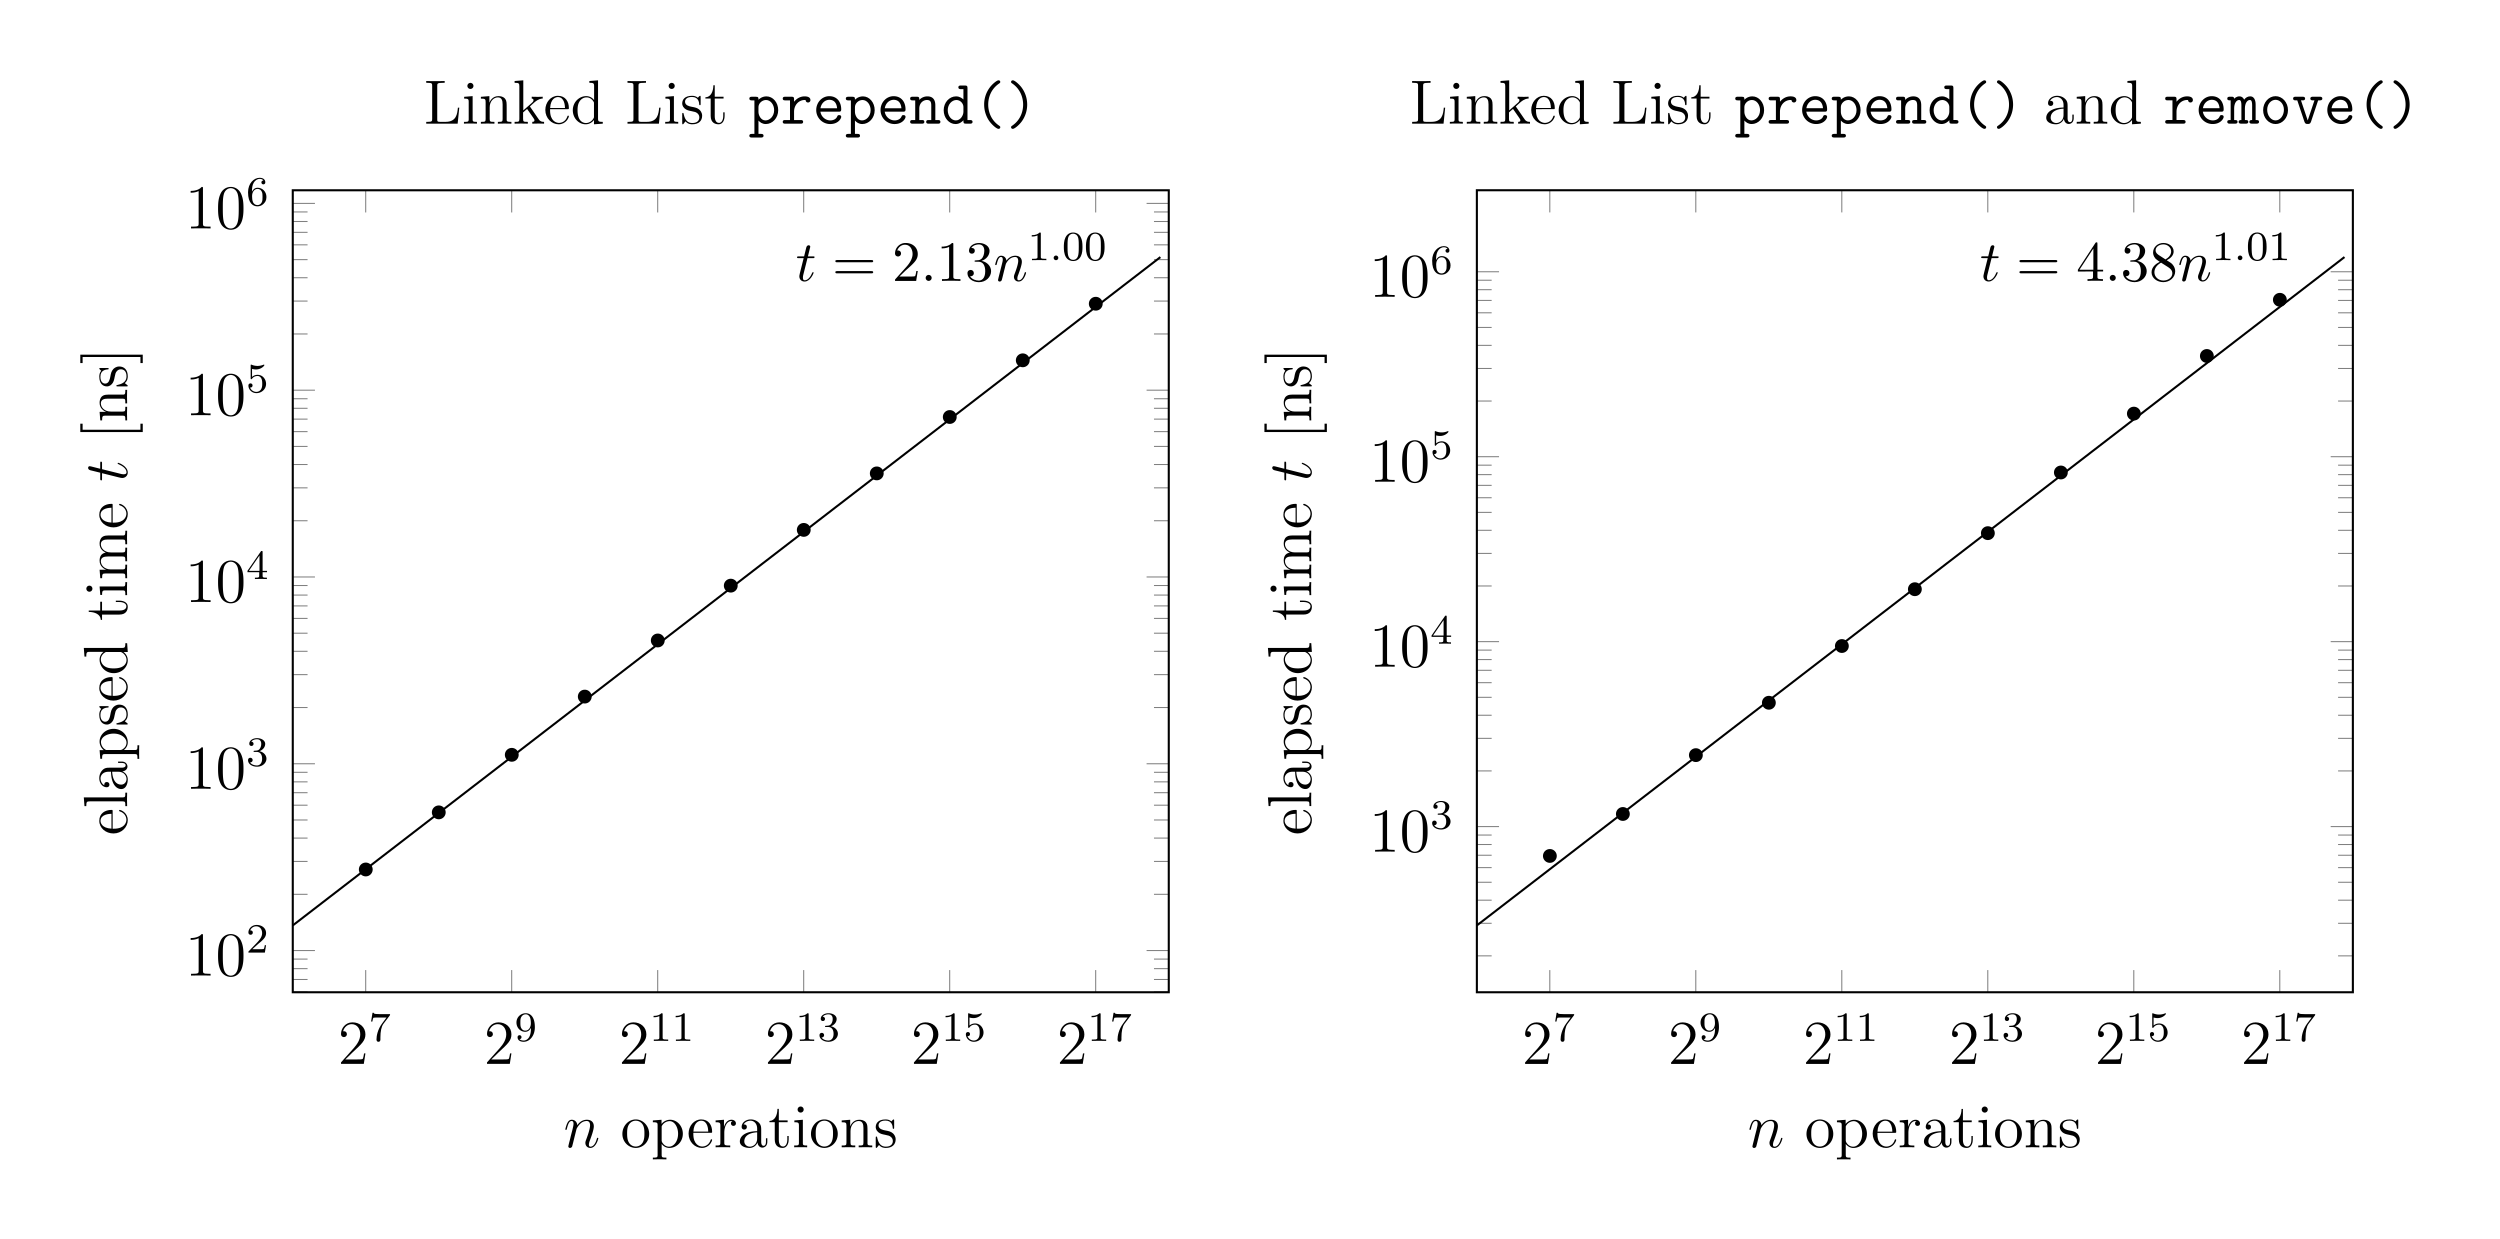 <svg xmlns="http://www.w3.org/2000/svg" xmlns:xlink="http://www.w3.org/1999/xlink" width="478.79pt" height="237.31pt" viewBox="0 0 478.79 237.31"><defs><path id="A" d="M5.669-1.064v-.67h-.263v.67c0 .681-.287.777-.455.777-.454 0-.454-.634-.454-.813v-2.093c0-.646 0-1.125-.526-1.591-.419-.383-.957-.55-1.483-.55-.981 0-1.735.646-1.735 1.423 0 .347.228.514.503.514.287 0 .49-.203.49-.49 0-.49-.43-.49-.61-.49.275-.503.85-.718 1.328-.718.55 0 1.256.455 1.256 1.53v.48C1.316-3.05.407-2.046.407-1.126c0 .946 1.1 1.245 1.83 1.245A1.63 1.63 0 0 0 3.79-.933c.048.562.419.993.933.993.251 0 .945-.168.945-1.124m-1.95-.622C3.72-.514 2.847-.12 2.333-.12c-.586 0-1.076-.43-1.076-1.004 0-1.579 2.033-1.722 2.464-1.746z"/><path id="G" d="M6.16 0v-.347c-.814 0-.91-.084-.91-.67V-8.3l-1.662.131v.347c.813 0 .909.084.909.67v2.643a1.86 1.86 0 0 0-1.495-.765C1.615-5.274.419-4.102.419-2.571c0 1.519 1.136 2.69 2.451 2.69.91 0 1.436-.597 1.603-.825V.12zM4.472-1.4c0 .216 0 .252-.167.515-.287.419-.778.765-1.376.765-.31 0-1.602-.12-1.602-2.44 0-.86.143-1.339.406-1.734.24-.37.718-.741 1.316-.741.741 0 1.16.538 1.28.73.143.203.143.227.143.442z"/><path id="y" d="M4.868-1.423c0-.072-.06-.12-.132-.12-.096 0-.12.06-.143.12C4.282-.42 3.48-.143 2.978-.143s-1.71-.335-1.71-2.404v-.228H4.58c.263 0 .287 0 .287-.227 0-1.208-.646-2.332-2.093-2.332C1.41-5.334.359-4.102.359-2.62.359-1.041 1.579.12 2.906.12c1.424 0 1.962-1.292 1.962-1.543m-.742-1.579H1.28c.095-1.878 1.148-2.093 1.483-2.093 1.28 0 1.351 1.686 1.363 2.093"/><path id="C" d="M2.882 0v-.347c-.777 0-.825-.06-.825-.526v-4.401l-1.626.131v.347c.765 0 .873.072.873.658v3.253c0 .538-.132.538-.91.538V0c.336-.024.91-.024 1.256-.024.132 0 .826 0 1.232.024m-.67-7.224a.58.58 0 1 0-.586.574.576.576 0 0 0 .587-.574"/><path id="O" d="M5.98 0v-.347c-.323 0-.694 0-1.029-.49L3.35-3.17l-.084-.12c0-.036.754-.682.85-.777.824-.718 1.35-.73 1.602-.742v-.347c-.24.024-.55.024-.91.024-.31 0-.92 0-1.195-.024v.347c.203.012.347.12.347.311 0 .24-.251.455-.251.455l-1.71 1.506V-8.3L.334-8.17v.347c.813 0 .909.084.909.67v6.267c0 .538-.132.538-.91.538V0c.336-.024.91-.024 1.269-.024s.933 0 1.267.024v-.347c-.765 0-.909 0-.909-.538v-1.268l.766-.67 1.148 1.65c.18.252.263.384.263.551 0 .215-.167.275-.418.275V0c.299-.024.885-.024 1.208-.024.514 0 .538 0 1.052.024"/><path id="N" d="M6.817-3.062h-.263C6.434-1.866 6.28-.347 4.186-.347h-1.04c-.527 0-.55-.084-.55-.478v-6.423c0-.43.023-.574 1.064-.574h.359v-.347c-.347.024-1.4.024-1.818.024-.36 0-1.424 0-1.71-.024v.347H.73c.86 0 .897.12.897.562v6.351c0 .443-.036.562-.897.562H.49V0h6.016z"/><path id="F" d="M2.966 0v-.347c-.765 0-.909 0-.909-.538V-8.3L.395-8.17v.347c.813 0 .909.084.909.67v6.267c0 .538-.132.538-.91.538V0c.336-.024.922-.024 1.28-.024s.957 0 1.292.024"/><path id="H" d="M9.484 0v-.347c-.598 0-.897 0-.909-.359v-2.2c0-1.113 0-1.447-.275-1.83-.347-.467-.909-.538-1.315-.538-.993 0-1.495.717-1.687 1.184-.167-.921-.813-1.184-1.566-1.184-1.16 0-1.615.992-1.71 1.232h-.013v-1.232l-1.626.131v.347c.813 0 .909.084.909.67v3.241c0 .538-.132.538-.91.538V0c.312-.024.958-.024 1.292-.024.347 0 .993 0 1.304.024v-.347c-.765 0-.909 0-.909-.538V-3.11c0-1.255.825-1.925 1.567-1.925s.909.61.909 1.34v2.81c0 .538-.132.538-.91.538V0c.312-.024.958-.024 1.293-.024.346 0 .992 0 1.303.024v-.347c-.765 0-.909 0-.909-.538V-3.11c0-1.255.825-1.925 1.567-1.925s.909.61.909 1.34v2.81c0 .538-.132.538-.909.538V0c.31-.024.957-.024 1.292-.024.346 0 .992 0 1.303.024"/><path id="D" d="M6.231 0v-.347c-.598 0-.897 0-.909-.359v-2.2c0-1.113 0-1.447-.275-1.83-.347-.467-.909-.538-1.315-.538-1.16 0-1.615.992-1.71 1.232h-.013v-1.232l-1.626.131v.347c.813 0 .909.084.909.67v3.241c0 .538-.132.538-.91.538V0c.312-.024.958-.024 1.292-.024.347 0 .993 0 1.304.024v-.347c-.765 0-.909 0-.909-.538V-3.11c0-1.255.825-1.925 1.567-1.925s.909.61.909 1.34v2.81c0 .538-.132.538-.91.538V0c.312-.024.958-.024 1.293-.024.346 0 .992 0 1.303.024"/><path id="w" d="M5.49-2.56c0-1.542-1.172-2.774-2.56-2.774C1.495-5.334.36-4.066.36-2.56.359-1.03 1.555.12 2.919.12c1.41 0 2.57-1.172 2.57-2.68m-.91-.107c0 .419 0 1.16-.31 1.722a1.56 1.56 0 0 1-1.34.801c-.442 0-.98-.19-1.327-.777-.323-.538-.335-1.244-.335-1.746 0-.455 0-1.184.37-1.722a1.53 1.53 0 0 1 1.28-.706c.467 0 .969.215 1.292.682.37.55.37 1.303.37 1.746"/><path id="x" d="M6.076-2.583c0-1.52-1.125-2.691-2.428-2.691-1.053 0-1.615.753-1.65.801v-.801l-1.663.131v.347c.837 0 .909.084.909.61v5.621c0 .538-.132.538-.91.538v.347c.312-.024.958-.024 1.293-.024.346 0 .992 0 1.303.024v-.347c-.765 0-.909 0-.909-.538v-2.08c.216.298.706.765 1.471.765 1.376 0 2.584-1.16 2.584-2.703m-.91 0c0 1.423-.813 2.463-1.733 2.463a1.4 1.4 0 0 1-.957-.382c-.275-.275-.455-.515-.455-.85v-2.463c0-.227 0-.24.132-.43a1.72 1.72 0 0 1 1.4-.766c.896 0 1.614 1.088 1.614 2.428"/><path id="z" d="M4.222-4.58c0-.36-.323-.694-.837-.694-1.017 0-1.364 1.1-1.436 1.327h-.011v-1.327l-1.603.131v.347c.813 0 .909.084.909.67v3.241c0 .538-.132.538-.91.538V0c.336-.024.994-.024 1.352-.024.323 0 1.172 0 1.448.024v-.347h-.24c-.873 0-.897-.131-.897-.562v-1.878c0-1.16.479-2.248 1.4-2.248.095 0 .12 0 .167.012-.096.048-.287.12-.287.442a.46.46 0 0 0 .466.479c.24 0 .479-.156.479-.479"/><path id="E" d="M4.21-1.519c0-.646-.395-1.028-.502-1.136-.431-.37-.754-.443-1.543-.586-.359-.072-1.232-.24-1.232-.957 0-.37.251-.92 1.327-.92 1.304 0 1.376 1.111 1.4 1.482.012.096.095.096.131.096.132 0 .132-.06.132-.275V-5.06c0-.215 0-.275-.12-.275-.095 0-.323.263-.406.37-.371-.298-.742-.37-1.125-.37-1.447 0-1.877.79-1.877 1.447 0 .132 0 .55.454.969.383.335.79.418 1.34.526.657.132.813.167 1.112.407.215.179.37.442.37.777 0 .514-.298 1.088-1.35 1.088C1.53-.12.956-.574.693-1.77c-.048-.215-.06-.24-.06-.24-.024-.047-.072-.047-.108-.047-.131 0-.131.06-.131.275v1.627c0 .215 0 .275.12.275.06 0 .071-.012.274-.264.06-.083.06-.107.24-.299.454.563 1.1.563 1.303.563C3.588.12 4.21-.574 4.21-1.52"/><path id="B" d="M3.899-1.483v-.682h-.263v.658c0 .861-.347 1.363-.813 1.363-.814 0-.814-1.112-.814-1.315v-3.349h1.687v-.347H2.009v-2.2h-.263c-.012 1.124-.442 2.272-1.53 2.308v.24h1.016v3.324C1.232-.155 2.117.12 2.75.12c.753 0 1.148-.742 1.148-1.603"/><path id="q" d="M3.208-6.982c0-.262 0-.284-.251-.284-.677.698-1.637.698-1.986.698v.338c.218 0 .862 0 1.43-.283v5.651c0 .393-.034.524-1.015.524h-.35V0c.382-.033 1.331-.033 1.768-.033s1.385 0 1.767.033v-.338h-.349c-.982 0-1.014-.12-1.014-.524z"/><path id="o" d="m1.386-.84 1.156-1.124C4.244-3.469 4.899-4.059 4.899-5.15c0-1.243-.982-2.116-2.313-2.116a2.016 2.016 0 0 0-2.04 1.975c0 .61.545.61.578.61.185 0 .567-.13.567-.578a.55.55 0 0 0-.578-.567c-.087 0-.11 0-.142.011.25-.71.84-1.113 1.473-1.113.993 0 1.462.884 1.462 1.778 0 .873-.546 1.735-1.146 2.412L.666-.404c-.12.12-.12.142-.12.404h4.047L4.9-1.898h-.273c-.055.327-.131.807-.24.97-.077.088-.797.088-1.037.088z"/><path id="r" d="M3.164-3.84C4.059-4.135 4.69-4.9 4.69-5.76c0-.895-.96-1.506-2.007-1.506-1.102 0-1.931.655-1.931 1.484 0 .36.24.567.556.567.338 0 .557-.24.557-.556 0-.546-.513-.546-.677-.546.338-.534 1.058-.676 1.451-.676.448 0 1.048.24 1.048 1.222 0 .13-.022.763-.306 1.243-.327.524-.698.557-.97.568-.088.01-.35.032-.426.032-.088.011-.164.022-.164.131 0 .12.076.12.262.12h.48c.894 0 1.298.742 1.298 1.811 0 1.484-.753 1.8-1.233 1.8C2.16-.065 1.342-.25.96-.894c.382.055.72-.185.72-.6 0-.392-.294-.61-.61-.61-.263 0-.612.152-.612.632C.458-.48 1.473.24 2.662.24c1.331 0 2.324-.993 2.324-2.106 0-.894-.687-1.745-1.822-1.974"/><path id="X" d="M3.208-1.8v.949c0 .393-.022.513-.83.513H2.15V0c.448-.033 1.015-.033 1.473-.033s1.037 0 1.484.033v-.338h-.23c-.807 0-.828-.12-.828-.513v-.95h1.09v-.337h-1.09v-4.964c0-.219 0-.284-.175-.284-.098 0-.13 0-.218.13L.305-2.137v.338zm.065-.338H.611l2.662-4.07z"/><path id="Y" d="M1.778-4.986c-.502-.327-.545-.698-.545-.884 0-.665.709-1.123 1.484-1.123.796 0 1.494.567 1.494 1.353 0 .621-.425 1.145-1.08 1.527zm1.593 1.037c.786-.404 1.32-.971 1.32-1.691 0-1.004-.97-1.626-1.963-1.626-1.092 0-1.975.807-1.975 1.822 0 .196.022.687.48 1.2.12.13.524.404.796.59-.633.316-1.57.926-1.57 2.007C.458-.491 1.57.24 2.716.24c1.232 0 2.269-.906 2.269-2.073 0-.393-.12-.884-.535-1.342-.207-.229-.382-.338-1.08-.774m-1.09.458 1.341.85c.306.208.818.535.818 1.2 0 .808-.818 1.376-1.713 1.376-.938 0-1.723-.677-1.723-1.582 0-.633.349-1.331 1.276-1.844"/><path id="n" d="M7.495-3.568c.164 0 .371 0 .371-.218s-.207-.218-.36-.218H.971c-.153 0-.36 0-.36.218s.207.218.37.218zm.011 2.117c.153 0 .36 0 .36-.218s-.207-.218-.37-.218H.981c-.164 0-.371 0-.371.218s.207.218.36.218z"/><path id="h" d="M5.358-3.827c0-.993-.06-1.962-.49-2.87-.49-.993-1.352-1.256-1.938-1.256-.693 0-1.543.346-1.985 1.34C.61-5.86.49-5.12.49-3.828c0 1.16.084 2.033.515 2.882A2.13 2.13 0 0 0 2.918.251c1.04 0 1.639-.622 1.986-1.315.43-.897.454-2.07.454-2.763M2.918.012c-.382 0-1.16-.215-1.387-1.519-.132-.718-.132-1.627-.132-2.464 0-.98 0-1.865.192-2.571.203-.801.813-1.172 1.327-1.172.455 0 1.148.275 1.376 1.303.155.682.155 1.627.155 2.44 0 .802 0 1.71-.131 2.44C4.09-.215 3.337.012 2.918.012"/><path id="g" d="M3.444-7.666c0-.275 0-.287-.239-.287-.287.323-.885.765-2.117.765v.347c.275 0 .873 0 1.531-.311v6.231c0 .43-.036.574-1.088.574h-.37V0c.322-.024 1.482-.024 1.877-.024s1.543 0 1.866.024v-.347h-.371C3.48-.347 3.444-.49 3.444-.92z"/><path id="a" d="M5.262-2.01H5c-.036.204-.131.862-.25 1.053-.085.108-.766.108-1.125.108H1.41c.323-.275 1.053-1.04 1.364-1.328 1.818-1.674 2.487-2.296 2.487-3.48 0-1.375-1.088-2.296-2.475-2.296S.586-6.77.586-5.741c0 .61.526.61.562.61.251 0 .562-.18.562-.562 0-.335-.227-.562-.562-.562-.107 0-.131 0-.167.012.227-.813.873-1.364 1.65-1.364 1.017 0 1.639.85 1.639 1.95 0 1.017-.586 1.902-1.268 2.667L.586-.287V0h4.365z"/><path id="J" d="M2.99 2.99v-.443H1.83V-8.527h1.16v-.443H1.387V2.99z"/><path id="M" d="M1.854-8.97H.25v.443h1.16V2.547H.251v.443h1.603z"/><path id="K" d="M5.322-2.906c0-1.113 0-1.447-.275-1.83-.347-.467-.909-.538-1.315-.538-1.16 0-1.615.992-1.71 1.232h-.013v-1.232l-1.626.131v.347c.813 0 .909.084.909.67v3.241c0 .538-.132.538-.91.538V0c.312-.024.958-.024 1.292-.024.347 0 .993 0 1.304.024v-.347c-.765 0-.909 0-.909-.538V-3.11c0-1.255.825-1.925 1.567-1.925s.909.61.909 1.34v2.81c0 .538-.132.538-.91.538V0c.312-.024.958-.024 1.293-.024.346 0 .992 0 1.303.024v-.347c-.598 0-.897 0-.909-.359z"/><path id="L" d="M3.923-5.06c0-.214 0-.274-.12-.274-.095 0-.323.263-.406.37-.371-.298-.742-.37-1.125-.37-1.447 0-1.877.79-1.877 1.447 0 .132 0 .55.454.969.383.335.79.418 1.34.526.657.132.813.167 1.112.407.215.179.37.442.37.777 0 .514-.298 1.088-1.35 1.088C1.53-.12.956-.574.693-1.77c-.048-.215-.048-.227-.06-.24-.024-.047-.072-.047-.108-.047-.131 0-.131.06-.131.275v1.627c0 .215 0 .275.12.275.06 0 .071-.012.274-.264.06-.083.06-.107.24-.299.454.563 1.1.563 1.303.563C3.588.12 4.21-.574 4.21-1.52c0-.646-.395-1.028-.502-1.136-.431-.37-.754-.443-1.543-.586-.359-.072-1.232-.24-1.232-.957 0-.37.251-.92 1.327-.92 1.304 0 1.376 1.111 1.4 1.482.012.096.095.096.131.096.132 0 .132-.06.132-.275z"/><path id="t" d="M1.618-.438a.444.444 0 0 0-.438-.447.444.444 0 0 0-.447.439c0 .27.223.446.439.446a.444.444 0 0 0 .446-.438"/><path id="T" d="M5.968-.347c0-.347-.31-.347-.478-.347H5v-6.123c0-.371-.072-.49-.48-.49h-.788c-.168 0-.479 0-.479.346s.311.347.479.347h.49v1.985c-.191-.19-.682-.598-1.411-.598C1.543-5.227.443-4.078.443-2.57c0 1.47 1.028 2.643 2.26 2.643.777 0 1.292-.467 1.519-.73 0 .503 0 .658.478.658h.79c.167 0 .478 0 .478-.347M4.222-2.272c0 .67-.55 1.65-1.447 1.65-.861 0-1.555-.873-1.555-1.95 0-1.148.813-1.96 1.662-1.96.778 0 1.34.705 1.34 1.327z"/><path id="R" d="M5.454-1.304c0-.071-.024-.335-.395-.335-.227 0-.299.084-.37.264-.3.693-1.077.753-1.304.753-.993 0-1.782-.753-1.914-1.674h3.504c.252 0 .479 0 .479-.443 0-1.4-.79-2.523-2.285-2.523-1.387 0-2.5 1.196-2.5 2.655A2.667 2.667 0 0 0 3.35.072c1.543 0 2.105-1.065 2.105-1.376m-.79-1.65H1.483c.156-1.017.933-1.615 1.686-1.615 1.196 0 1.448 1.017 1.495 1.615"/><path id="Z" d="M6.064-.347c0-.347-.275-.347-.646-.347v-2.93c0-.263 0-1.603-1.053-1.603-.418 0-.825.192-1.148.634-.072-.179-.335-.634-.909-.634-.538 0-.909.347-1.004.455-.012-.383-.263-.383-.479-.383H.466c-.167 0-.478 0-.478.347s.275.347.646.347v3.767c-.383 0-.646 0-.646.347S.299 0 .466 0h1.005c.168 0 .478 0 .478-.347s-.275-.347-.645-.347v-2.2c0-1.005.43-1.639.956-1.639.335 0 .431.419.431.98v2.86c-.203 0-.526 0-.526.346s.323.347.49.347h.873c.168 0 .479 0 .479-.347s-.275-.347-.646-.347v-2.2c0-1.005.43-1.639.957-1.639.334 0 .43.419.43.98v2.86c-.203 0-.526 0-.526.346s.323.347.49.347h.873c.168 0 .479 0 .479-.347"/><path id="S" d="M5.968-.347c0-.347-.31-.347-.478-.347H5v-2.81c0-1.172-.55-1.723-1.532-1.723a2.1 2.1 0 0 0-1.542.682c0-.442 0-.61-.479-.61h-.79c-.167 0-.478 0-.478.347s.311.347.479.347h.49v3.767h-.49c-.168 0-.479 0-.479.347S.49 0 .658 0h1.758c.167 0 .478 0 .478-.347s-.31-.347-.478-.347h-.49v-2.164c0-1.16.813-1.675 1.459-1.675.693 0 .837.395.837 1.077v2.762h-.49c-.168 0-.479 0-.479.347S3.564 0 3.732 0H5.49c.167 0 .478 0 .478-.347"/><path id="aa" d="M5.454-2.583c0-1.495-1.089-2.68-2.38-2.68S.694-4.077.694-2.582c0 1.507 1.1 2.655 2.38 2.655s2.38-1.148 2.38-2.655m-.778-.084c0 1.148-.741 2.045-1.602 2.045S1.47-1.53 1.47-2.667c0-1.112.766-1.902 1.603-1.902s1.602.79 1.602 1.902"/><path id="P" d="M5.705-2.583c0-1.471-1.005-2.644-2.249-2.644-.873 0-1.423.527-1.53.646 0-.394 0-.574-.479-.574h-.79c-.167 0-.478 0-.478.347s.311.347.479.347h.49V1.96h-.49c-.168 0-.479 0-.479.347s.311.347.479.347h1.758c.167 0 .478 0 .478-.347s-.31-.347-.478-.347h-.49V-.598c.287.323.73.67 1.399.67 1.268 0 2.38-1.136 2.38-2.655m-.777 0c0 1.148-.814 1.961-1.663 1.961-.897 0-1.34-1.017-1.34-1.615v-.944c0-.682.67-1.352 1.448-1.352.86 0 1.555.873 1.555 1.95"/><path id="U" d="M5.119.682c0-.156-.084-.204-.251-.323C3.218-.777 2.81-2.488 2.81-3.648c0-1.136.382-2.858 2.057-4.018.167-.12.25-.168.25-.323 0-.12-.059-.311-.346-.311-.299 0-1.184.693-1.734 1.47a5.43 5.43 0 0 0-1.005 3.182c0 1.328.479 2.44.98 3.146C3.565.263 4.438.993 4.773.993c.287 0 .347-.204.347-.311"/><path id="V" d="M4.114-3.648c0-.933-.227-2.14-1.088-3.3-.407-.55-1.292-1.352-1.65-1.352-.276 0-.347.203-.347.31 0 .144.083.204.299.348 1.459 1.028 2.009 2.63 2.009 3.982C3.337-2.583 2.99-.825 1.28.36c-.156.107-.251.167-.251.323 0 .107.071.31.346.31.3 0 1.184-.693 1.735-1.47a5.5 5.5 0 0 0 1.004-3.17"/><path id="Q" d="M5.717-4.52c0-.515-.502-.707-1.1-.707-.802 0-1.483.36-2.034 1.029v-.466c0-.371-.071-.49-.478-.49H.897c-.167 0-.478 0-.478.346s.31.347.478.347h.909v3.767H.897c-.167 0-.478 0-.478.347S.729 0 .897 0h2.942c.168 0 .479 0 .479-.347s-.311-.347-.479-.347H2.583V-2.26c0-1.424 1.005-2.273 2.022-2.273.06 0 .131 0 .191.012.036.43.37.467.454.467a.45.45 0 0 0 .467-.467"/><path id="ab" d="M5.872-4.808c0-.347-.323-.347-.49-.347H4.066c-.167 0-.49 0-.49.347s.323.347.49.347h.3L3.073-.61 1.782-4.461h.299c.167 0 .49 0 .49-.347s-.323-.347-.49-.347H.765c-.167 0-.49 0-.49.347s.323.347.49.347h.311L2.452-.347c.131.407.394.407.622.407s.49 0 .622-.407L5.07-4.46h.311c.167 0 .49 0 .49-.347"/><path id="v" d="M2.464-3.504c.024-.072.323-.67.765-1.053a1.74 1.74 0 0 1 1.184-.478c.479 0 .646.359.646.837 0 .682-.49 2.045-.73 2.691-.107.287-.167.443-.167.658 0 .538.37.969.945.969 1.112 0 1.53-1.759 1.53-1.83 0-.06-.047-.108-.119-.108-.107 0-.12.036-.18.24C6.065-.599 5.61-.12 5.144-.12c-.12 0-.311-.012-.311-.394 0-.3.131-.658.203-.826.24-.657.742-1.997.742-2.679 0-.717-.419-1.255-1.328-1.255-1.064 0-1.626.753-1.842 1.052-.036-.682-.526-1.052-1.052-1.052-.383 0-.646.227-.85.634C.49-4.21.324-3.492.324-3.444s.048.107.131.107c.096 0 .108-.012.18-.287.191-.73.407-1.411.885-1.411.275 0 .37.191.37.55 0 .263-.119.73-.203 1.1l-.335 1.292c-.047.227-.179.765-.239.98C1.03-.8.897-.238.897-.178c0 .167.132.299.311.299a.46.46 0 0 0 .407-.252c.024-.06.131-.478.191-.717l.263-1.077z"/><path id="I" d="M2.404-4.808h1.1c.228 0 .347 0 .347-.215 0-.132-.072-.132-.31-.132H2.487L2.93-6.9c.048-.167.048-.191.048-.275 0-.191-.155-.299-.31-.299-.097 0-.372.036-.467.419l-.467 1.901H.61c-.24 0-.347 0-.347.227 0 .12.084.12.311.12H1.64L.849-1.65c-.096.418-.131.538-.131.693C.718-.395 1.112.12 1.782.12c1.208 0 1.854-1.747 1.854-1.83 0-.072-.048-.108-.12-.108-.024 0-.072 0-.095.048-.012.012-.024.024-.108.215C3.062-.957 2.512-.12 1.818-.12c-.359 0-.383-.299-.383-.562 0-.012 0-.239.036-.382z"/><path id="p" d="M2.095-.578c0-.317-.262-.578-.579-.578s-.578.261-.578.578S1.2 0 1.516 0s.579-.262.579-.578"/><path id="s" d="M.96-.644c-.033.164-.098.415-.098.47 0 .196.153.294.316.294.131 0 .328-.087.404-.305.01-.022.142-.535.207-.808l.24-.982c.066-.24.131-.48.186-.73.043-.186.13-.503.142-.546.163-.338.741-1.331 1.778-1.331.49 0 .589.403.589.764 0 .676-.535 2.072-.71 2.542-.097.25-.108.381-.108.501 0 .513.382.895.894.895 1.026 0 1.43-1.593 1.43-1.68 0-.11-.099-.11-.131-.11-.11 0-.11.033-.164.197C5.717-.73 5.357-.12 4.822-.12c-.185 0-.262-.11-.262-.36 0-.273.099-.535.197-.775.207-.578.665-1.778.665-2.4 0-.73-.469-1.167-1.254-1.167-.982 0-1.517.698-1.702.949-.055-.611-.502-.95-1.004-.95s-.71.426-.818.623a5.5 5.5 0 0 0-.328 1.058c0 .109.11.109.131.109.11 0 .12-.01.186-.25.185-.776.403-1.3.796-1.3.218 0 .338.143.338.503 0 .229-.032.349-.174.916z"/><path id="m" d="M2.247-4.364h1.026c.218 0 .327 0 .327-.218 0-.12-.109-.12-.305-.12h-.96c.393-1.55.447-1.768.447-1.833 0-.186-.13-.295-.316-.295-.033 0-.339.011-.437.393l-.425 1.735H.578c-.218 0-.327 0-.327.207 0 .131.087.131.305.131h.96C.731-1.266.687-1.08.687-.884c0 .59.415 1.004 1.004 1.004 1.113 0 1.735-1.593 1.735-1.68 0-.11-.088-.11-.131-.11-.098 0-.11.033-.164.154C2.662-.382 2.084-.12 1.713-.12c-.23 0-.338-.142-.338-.502 0-.262.021-.338.065-.524z"/><path id="u" d="M3.897-2.542c0-.853-.087-1.371-.35-1.881-.351-.702-.997-.877-1.435-.877-1.004 0-1.37.75-1.482.972-.287.582-.303 1.371-.303 1.786 0 .526.024 1.33.406 1.968.367.59.957.741 1.38.741.382 0 1.067-.12 1.466-.908.294-.574.318-1.283.318-1.801M2.112-.056c-.27 0-.82-.127-.988-.964-.088-.454-.088-1.204-.088-1.618 0-.55 0-1.108.088-1.546.167-.813.789-.893.988-.893.271 0 .821.136.98.86.096.44.096 1.037.096 1.579 0 .47 0 1.187-.096 1.634-.167.837-.717.948-.98.948"/><path id="d" d="M2.503-5.077c0-.215-.016-.223-.232-.223-.326.319-.749.51-1.506.51v.263c.215 0 .646 0 1.108-.215v4.088c0 .295-.024.391-.781.391h-.28V0c.328-.024 1.013-.024 1.372-.024s1.052 0 1.379.024v-.263h-.28c-.757 0-.78-.096-.78-.39z"/><path id="i" d="M2.248-1.626c.127-.12.462-.382.59-.494.493-.454.964-.893.964-1.618 0-.948-.797-1.562-1.794-1.562-.956 0-1.586.725-1.586 1.435 0 .39.311.446.423.446a.41.41 0 0 0 .414-.423c0-.414-.398-.414-.494-.414a1.23 1.23 0 0 1 1.156-.781c.741 0 1.124.63 1.124 1.3 0 .828-.582 1.434-1.523 2.398L.518-.303C.422-.215.422-.199.422 0h3.149l.23-1.427h-.246c-.024.16-.088.558-.184.71-.048.063-.653.063-.78.063H1.17z"/><path id="e" d="M2.016-2.662c.63 0 1.029.462 1.029 1.3 0 .995-.566 1.29-.989 1.29-.438 0-1.036-.16-1.315-.582.287 0 .486-.183.486-.446a.423.423 0 0 0-.438-.438c-.215 0-.438.135-.438.454 0 .757.813 1.251 1.721 1.251 1.06 0 1.801-.733 1.801-1.53 0-.661-.526-1.267-1.339-1.442.63-.224 1.1-.766 1.1-1.403S2.917-5.3 2.088-5.3C1.235-5.3.59-4.838.59-4.232c0 .295.199.422.406.422a.39.39 0 0 0 .407-.406c0-.295-.255-.407-.43-.415.334-.438.948-.462 1.091-.462.207 0 .813.064.813.885 0 .558-.231.892-.343 1.02-.239.247-.422.263-.908.295-.152.008-.215.016-.215.12 0 .111.071.111.207.111z"/><path id="j" d="M3.14-5.157c0-.159 0-.223-.167-.223-.104 0-.112.008-.191.12L.239-1.57v.263h2.248v.661c0 .295-.024.383-.638.383h-.183V0c.677-.024.693-.024 1.147-.024s.47 0 1.148.024v-.263h-.183c-.614 0-.638-.088-.638-.383v-.661h.845v-.263H3.14zm-.598.646v2.94H.518z"/><path id="f" d="M1.116-4.48c.103.033.422.112.757.112.996 0 1.602-.7 1.602-.82 0-.088-.056-.112-.096-.112-.016 0-.032 0-.103.04-.311.12-.678.215-1.108.215-.47 0-.86-.12-1.108-.215C.98-5.3.964-5.3.956-5.3c-.103 0-.103.088-.103.231v2.335c0 .144 0 .24.127.24.064 0 .088-.032.128-.096.095-.12.398-.526 1.076-.526.446 0 .661.366.733.518.136.287.151.653.151.964 0 .295-.008.725-.23 1.076a1.07 1.07 0 0 1-.893.486A1.295 1.295 0 0 1 .733-.917c.024.008.072.008.08.008.223 0 .398-.143.398-.39 0-.295-.23-.399-.39-.399-.144 0-.399.08-.399.423 0 .717.622 1.442 1.539 1.442.996 0 1.84-.773 1.84-1.761 0-.925-.669-1.745-1.61-1.745-.398 0-.772.127-1.075.398z"/><path id="k" d="M1.1-2.638c0-.662.056-1.243.343-1.73.239-.398.645-.725 1.147-.725.16 0 .526.024.71.303-.36.016-.39.287-.39.375-.001.239.182.374.374.374.143 0 .374-.087.374-.39 0-.479-.358-.869-1.076-.869C1.474-5.3.351-4.248.351-2.526.35-.366 1.355.167 2.128.167c.383 0 .797-.103 1.156-.446.318-.31.59-.646.59-1.339 0-1.044-.79-1.777-1.674-1.777-.574 0-.917.366-1.1.757M2.128-.072c-.422 0-.685-.295-.805-.518-.183-.358-.2-.9-.2-1.203 0-.79.431-1.38 1.045-1.38.398 0 .637.208.789.487.167.295.167.654.167 1.06s0 .757-.16 1.044c-.206.367-.485.51-.836.51"/><path id="b" d="M4.033-4.854c.072-.087.072-.103.072-.279H2.08c-.2 0-.446-.008-.645-.024-.415-.031-.423-.103-.447-.23H.741l-.27 1.68h.246c.016-.119.104-.669.215-.732.088-.04.686-.04.805-.04h1.69l-.82 1.1c-.91 1.211-1.1 2.47-1.1 3.1 0 .08 0 .446.374.446s.375-.358.375-.454v-.382c0-1.148.19-2.089.581-2.607z"/><path id="c" d="M3.124-2.351c0 1.945-.924 2.28-1.387 2.28-.167 0-.581-.025-.797-.272.351-.032.375-.295.375-.374a.364.364 0 0 0-.375-.375c-.143 0-.374.088-.374.39 0 .543.446.87 1.18.87 1.091 0 2.127-1.085 2.127-2.79 0-2.072-.916-2.678-1.737-2.678-.94 0-1.785.733-1.785 1.777 0 1.028.773 1.778 1.673 1.778.566 0 .909-.36 1.1-.766zm-1.068.382c-.366 0-.597-.167-.773-.462C1.1-2.726 1.1-3.108 1.1-3.515c0-.47 0-.805.215-1.132.2-.286.454-.446.829-.446.534 0 .765.526.789.566.167.39.175 1.012.175 1.172 0 .63-.342 1.386-1.052 1.386"/><clipPath id="l"><path d="M56.07 190.033h167.768V36.441H56.07Z"/></clipPath><clipPath id="W"><path d="M282.844 190.033h167.768V36.435H282.844Z"/></clipPath></defs><g fill="none" stroke="gray" stroke-miterlimit="10" stroke-width=".199"><path d="M70.038 190.033v-4.25m27.96 4.25v-4.25m27.962 4.25v-4.25m27.96 4.25v-4.25m27.962 4.25v-4.25m27.96 4.25v-4.25M70.039 36.441v4.25m27.96-4.25v4.25m27.962-4.25v4.25m27.96-4.25v4.25m27.962-4.25v4.25m27.96-4.25v4.25M56.07 189.982h2.832m-2.832-2.395h2.832m-2.832-2.075h2.832m-2.832-1.83h2.832m-2.832-1.636h2.832m-2.832-10.77h2.832m-2.832-6.299h2.832m-2.832-4.469h2.832m-2.832-3.467h2.832m-2.832-2.832h2.832m-2.832-2.395h2.832m-2.832-2.075h2.832m-2.832-1.83h2.832m-2.832-1.636h2.832m-2.832-10.769h2.832m-2.832-6.3h2.832m-2.832-4.469h2.832m-2.832-3.466h2.832m-2.832-2.833h2.832m-2.832-2.395h2.832m-2.832-2.074h2.832m-2.832-1.83h2.832M56.07 110.5h2.832M56.07 99.731h2.832m-2.832-6.3h2.832m-2.832-4.468h2.832m-2.832-3.467h2.832m-2.832-2.833h2.832m-2.832-2.395h2.832m-2.832-2.074h2.832m-2.832-1.83h2.832m-2.832-1.637h2.832M56.07 63.96h2.832m-2.832-6.3h2.832m-2.832-4.47h2.832m-2.832-3.466h2.832M56.07 46.89h2.832m-2.832-2.394h2.832M56.07 42.42h2.832m-2.832-1.83h2.832m164.936 149.39h-2.833m2.833-2.394h-2.833m2.833-2.075h-2.833m2.833-1.83h-2.833m2.833-1.636h-2.833m2.833-10.77h-2.833m2.833-6.299h-2.833m2.833-4.469h-2.833m2.833-3.467h-2.833m2.833-2.832h-2.833m2.833-2.395h-2.833m2.833-2.075h-2.833m2.833-1.83h-2.833m2.833-1.636h-2.833m2.833-10.769h-2.833m2.833-6.3h-2.833m2.833-4.469h-2.833m2.833-3.466h-2.833m2.833-2.833h-2.833m2.833-2.395h-2.833m2.833-2.074h-2.833m2.833-1.83h-2.833m2.833-1.637h-2.833m2.833-10.769h-2.833m2.833-6.3h-2.833m2.833-4.468h-2.833m2.833-3.467h-2.833m2.833-2.833h-2.833m2.833-2.395h-2.833m2.833-2.074h-2.833m2.833-1.83h-2.833m2.833-1.637h-2.833m2.833-10.768h-2.833m2.833-6.3h-2.833m2.833-4.47h-2.833m2.833-3.466h-2.833m2.833-2.833h-2.833m2.833-2.394h-2.833m2.833-2.075h-2.833m2.833-1.83h-2.833M56.07 182.046h4.248m-4.248-35.773h4.248M56.07 110.5h4.248M56.07 74.727h4.248M56.07 38.954h4.248m163.52 143.092h-4.249m4.249-35.773h-4.249m4.249-35.773h-4.249m4.249-35.773h-4.249m4.249-35.773h-4.249"/></g><path fill="none" stroke="#000" stroke-miterlimit="10" stroke-width=".399" d="M56.07 190.033V36.441h167.768v153.592z"/><use xlink:href="#a" x="-55.103" y="145.709" transform="translate(119.826 58.041)scale(1)"/><use xlink:href="#b" x="-49.227" y="141.31" transform="matrix(1 0 0 1 119.826 58.041)"/><use xlink:href="#a" x="-55.103" y="145.709" transform="translate(147.787 58.041)scale(1)"/><use xlink:href="#c" x="-49.227" y="141.31" transform="matrix(1 0 0 1 147.787 58.041)"/><use xlink:href="#a" x="-55.103" y="145.709" transform="translate(173.631 58.041)scale(1)"/><g transform="matrix(1 0 0 1 173.631 58.041)"><use xlink:href="#d" x="-49.227" y="141.31"/><use xlink:href="#d" x="-44.995" y="141.31"/></g><use xlink:href="#a" x="-55.103" y="145.709" transform="translate(201.592 58.041)scale(1)"/><g transform="matrix(1 0 0 1 201.592 58.041)"><use xlink:href="#d" x="-49.227" y="141.31"/><use xlink:href="#e" x="-44.995" y="141.31"/></g><use xlink:href="#a" x="-55.103" y="145.709" transform="translate(229.553 58.041)scale(1)"/><g transform="matrix(1 0 0 1 229.553 58.041)"><use xlink:href="#d" x="-49.227" y="141.31"/><use xlink:href="#f" x="-44.995" y="141.31"/></g><use xlink:href="#a" x="-55.103" y="145.709" transform="translate(257.514 58.041)scale(1)"/><g transform="matrix(1 0 0 1 257.514 58.041)"><use xlink:href="#d" x="-49.227" y="141.31"/><use xlink:href="#b" x="-44.995" y="141.31"/></g><g transform="translate(90.528 41.132)scale(1)"><use xlink:href="#g" x="-55.103" y="145.709"/><use xlink:href="#h" x="-49.255" y="145.709"/></g><use xlink:href="#i" x="-43.374" y="141.31" transform="matrix(1 0 0 1 90.528 41.132)"/><g transform="translate(90.528 5.359)scale(1)"><use xlink:href="#g" x="-55.103" y="145.709"/><use xlink:href="#h" x="-49.255" y="145.709"/></g><use xlink:href="#e" x="-43.374" y="141.31" transform="matrix(1 0 0 1 90.528 5.359)"/><g transform="translate(90.528 -30.414)scale(1)"><use xlink:href="#g" x="-55.103" y="145.709"/><use xlink:href="#h" x="-49.255" y="145.709"/></g><use xlink:href="#j" x="-43.374" y="141.31" transform="matrix(1 0 0 1 90.528 -30.414)"/><g transform="translate(90.528 -66.186)scale(1)"><use xlink:href="#g" x="-55.103" y="145.709"/><use xlink:href="#h" x="-49.255" y="145.709"/></g><use xlink:href="#f" x="-43.374" y="141.31" transform="matrix(1 0 0 1 90.528 -66.186)"/><g transform="translate(90.528 -101.959)scale(1)"><use xlink:href="#g" x="-55.103" y="145.709"/><use xlink:href="#h" x="-49.255" y="145.709"/></g><use xlink:href="#k" x="-43.374" y="141.31" transform="matrix(1 0 0 1 90.528 -101.959)"/><g clip-path="url(#l)"><path fill="none" stroke="#000" stroke-miterlimit="10" stroke-width=".399" d="m56.07 177.234 6.923-5.332 6.924-5.334 6.923-5.33 6.924-5.336 6.924-5.332 6.923-5.334 6.924-5.333 6.923-5.333 6.924-5.333 6.924-5.334 6.923-5.332 6.924-5.333 6.923-5.334 6.924-5.332 6.923-5.334 6.924-5.332 6.924-5.333 6.923-5.332 6.924-5.335 6.923-5.333 6.924-5.33 6.924-5.336 6.923-5.331 6.924-5.335"/><g transform="translate(207.483 -91.862)scale(1)"><use xlink:href="#m" x="-55.086" y="145.663"/><use xlink:href="#n" x="-48.115" y="145.663"/><use xlink:href="#o" x="-36.616" y="145.663"/><use xlink:href="#p" x="-31.145" y="145.663"/><use xlink:href="#q" x="-28.113" y="145.663"/><use xlink:href="#r" x="-22.658" y="145.663"/><use xlink:href="#s" x="-17.203" y="145.663"/></g><g transform="matrix(1 0 0 1 207.483 -91.862)"><use xlink:href="#d" x="-10.654" y="141.69"/><use xlink:href="#t" x="-6.42" y="141.69"/><use xlink:href="#u" x="-4.068" y="141.69"/><use xlink:href="#u" x=".164" y="141.69"/></g></g><path d="M71.172 166.52a1.12 1.12 0 1 0-2.241 0 1.12 1.12 0 0 0 2.241 0"/><path fill="none" stroke="#000" stroke-miterlimit="10" stroke-width=".399" d="M71.172 166.52a1.12 1.12 0 1 0-2.241 0 1.12 1.12 0 0 0 2.241 0Z"/><path d="M85.153 155.582a1.12 1.12 0 1 0-2.242 0 1.12 1.12 0 0 0 2.242 0"/><path fill="none" stroke="#000" stroke-miterlimit="10" stroke-width=".399" d="M85.153 155.582a1.12 1.12 0 1 0-2.242 0 1.12 1.12 0 0 0 2.242 0Z"/><path d="M99.134 144.56a1.12 1.12 0 1 0-2.242 0 1.12 1.12 0 0 0 2.242 0"/><path fill="none" stroke="#000" stroke-miterlimit="10" stroke-width=".399" d="M99.134 144.56a1.12 1.12 0 1 0-2.242 0 1.12 1.12 0 0 0 2.242 0Z"/><path d="M113.114 133.41a1.12 1.12 0 1 0-2.242 0 1.12 1.12 0 0 0 2.242 0"/><path fill="none" stroke="#000" stroke-miterlimit="10" stroke-width=".399" d="M113.114 133.41a1.12 1.12 0 1 0-2.242 0 1.12 1.12 0 0 0 2.242 0Z"/><path d="M127.095 122.662a1.12 1.12 0 1 0-2.242 0 1.12 1.12 0 0 0 2.242 0"/><path fill="none" stroke="#000" stroke-miterlimit="10" stroke-width=".399" d="M127.095 122.662a1.12 1.12 0 1 0-2.242 0 1.12 1.12 0 0 0 2.242 0Z"/><path d="M141.075 112.162a1.12 1.12 0 1 0-2.242 0 1.12 1.12 0 0 0 2.242 0"/><path fill="none" stroke="#000" stroke-miterlimit="10" stroke-width=".399" d="M141.075 112.162a1.12 1.12 0 1 0-2.242 0 1.12 1.12 0 0 0 2.242 0Z"/><path d="M155.055 101.484a1.12 1.12 0 1 0-2.241 0 1.12 1.12 0 0 0 2.241 0"/><path fill="none" stroke="#000" stroke-miterlimit="10" stroke-width=".399" d="M155.055 101.484a1.12 1.12 0 1 0-2.241 0 1.12 1.12 0 0 0 2.241 0Z"/><path d="M169.036 90.664a1.12 1.12 0 1 0-2.241 0 1.12 1.12 0 0 0 2.241 0"/><path fill="none" stroke="#000" stroke-miterlimit="10" stroke-width=".399" d="M169.036 90.664a1.12 1.12 0 1 0-2.241 0 1.12 1.12 0 0 0 2.241 0Z"/><path d="M183.017 79.862a1.12 1.12 0 1 0-2.242 0 1.12 1.12 0 0 0 2.242 0"/><path fill="none" stroke="#000" stroke-miterlimit="10" stroke-width=".399" d="M183.017 79.862a1.12 1.12 0 1 0-2.242 0 1.12 1.12 0 0 0 2.242 0Z"/><path d="M196.997 69.006a1.12 1.12 0 1 0-2.241 0 1.12 1.12 0 0 0 2.241 0"/><path fill="none" stroke="#000" stroke-miterlimit="10" stroke-width=".399" d="M196.997 69.006a1.12 1.12 0 1 0-2.241 0 1.12 1.12 0 0 0 2.241 0Z"/><path d="M210.978 58.17a1.12 1.12 0 1 0-2.242 0 1.12 1.12 0 0 0 2.242 0"/><path fill="none" stroke="#000" stroke-miterlimit="10" stroke-width=".399" d="M210.978 58.17a1.12 1.12 0 1 0-2.242 0 1.12 1.12 0 0 0 2.242 0Z"/><g transform="translate(163.051 74.017)scale(1)"><use xlink:href="#v" x="-55.103" y="145.709"/><use xlink:href="#w" x="-44.214" y="145.709"/><use xlink:href="#x" x="-38.353" y="145.709"/><use xlink:href="#y" x="-31.536" y="145.709"/><use xlink:href="#z" x="-26.334" y="145.709"/><use xlink:href="#A" x="-21.765" y="145.709"/><use xlink:href="#B" x="-15.904" y="145.709"/><use xlink:href="#C" x="-11.348" y="145.709"/><use xlink:href="#w" x="-8.095" y="145.709"/><use xlink:href="#D" x="-2.234" y="145.709"/><use xlink:href="#E" x="4.272" y="145.709"/></g><g transform="rotate(-90 -8.242 113.118)scale(1)"><use xlink:href="#y" x="-55.103" y="145.709"/><use xlink:href="#F" x="-49.901" y="145.709"/><use xlink:href="#A" x="-46.647" y="145.709"/><use xlink:href="#x" x="-40.787" y="145.709"/><use xlink:href="#E" x="-34.281" y="145.709"/><use xlink:href="#y" x="-29.664" y="145.709"/><use xlink:href="#G" x="-24.462" y="145.709"/><use xlink:href="#B" x="-14.056" y="145.709"/><use xlink:href="#C" x="-9.5" y="145.709"/><use xlink:href="#H" x="-6.247" y="145.709"/><use xlink:href="#y" x="3.513" y="145.709"/><use xlink:href="#I" x="12.614" y="145.709"/><use xlink:href="#J" x="20.742" y="145.709"/><use xlink:href="#K" x="23.983" y="145.709"/><use xlink:href="#L" x="30.478" y="145.709"/><use xlink:href="#M" x="35.094" y="145.709"/></g><g transform="translate(136.244 -122.025)scale(1)"><use xlink:href="#N" x="-55.103" y="145.709"/><use xlink:href="#C" x="-47.784" y="145.709"/><use xlink:href="#D" x="-44.53" y="145.709"/><use xlink:href="#O" x="-38.024" y="145.709"/><use xlink:href="#y" x="-32.164" y="145.709"/><use xlink:href="#G" x="-26.961" y="145.709"/><use xlink:href="#N" x="-16.556" y="145.709"/><use xlink:href="#C" x="-9.237" y="145.709"/><use xlink:href="#E" x="-5.983" y="145.709"/><use xlink:href="#B" x="-1.367" y="145.709"/><use xlink:href="#P" x="7.089" y="145.709"/><use xlink:href="#Q" x="13.248" y="145.709"/><use xlink:href="#R" x="19.408" y="145.709"/><use xlink:href="#P" x="25.567" y="145.709"/><use xlink:href="#R" x="31.726" y="145.709"/><use xlink:href="#S" x="37.886" y="145.709"/><use xlink:href="#T" x="44.045" y="145.709"/><use xlink:href="#U" x="50.205" y="145.709"/><use xlink:href="#V" x="56.364" y="145.709"/></g><g fill="none" stroke="gray" stroke-miterlimit="10" stroke-width=".199"><path d="M296.812 190.033v-4.248m27.96 4.248v-4.248m27.962 4.248v-4.248m27.96 4.248v-4.248m27.962 4.248v-4.248m27.96 4.248v-4.248M296.813 36.435v4.248m27.96-4.248v4.248m27.962-4.248v4.248m27.96-4.248v4.248m27.962-4.248v4.248m27.96-4.248v4.248M282.844 183.062h2.832m-2.832-6.238h2.832m-2.832-4.425h2.832m-2.832-3.432h2.832m-2.832-2.805h2.832m-2.832-2.37h2.832m-2.832-2.055h2.832m-2.832-1.812h2.832m-2.832-1.62h2.832m-2.832-10.663h2.832m-2.832-6.237h2.832m-2.832-4.425h2.832m-2.832-3.433h2.832m-2.832-2.804h2.832m-2.832-2.371h2.832m-2.832-2.054h2.832m-2.832-1.812h2.832m-2.832-1.621h2.832m-2.832-10.662h2.832m-2.832-6.237h2.832m-2.832-4.426h2.832m-2.832-3.432h2.832m-2.832-2.805h2.832m-2.832-2.371h2.832m-2.832-2.054h2.832m-2.832-1.812h2.832m-2.832-1.62h2.832m-2.832-10.663h2.832m-2.832-6.237h2.832m-2.832-4.425h2.832m-2.832-3.433h2.832m-2.832-2.804h2.832m-2.832-2.371h2.832m-2.832-2.054h2.832m-2.832-1.812h2.832m164.936 129.395h-2.833m2.833-6.238h-2.833m2.833-4.425h-2.833m2.833-3.432h-2.833m2.833-2.805h-2.833m2.833-2.37h-2.833m2.833-2.055h-2.833m2.833-1.812h-2.833m2.833-1.62h-2.833m2.833-10.663h-2.833m2.833-6.237h-2.833m2.833-4.425h-2.833m2.833-3.433h-2.833m2.833-2.804h-2.833m2.833-2.371h-2.833m2.833-2.054h-2.833m2.833-1.812h-2.833m2.833-1.621h-2.833m2.833-10.662h-2.833m2.833-6.237h-2.833m2.833-4.426h-2.833m2.833-3.432h-2.833m2.833-2.805h-2.833m2.833-2.371h-2.833m2.833-2.054h-2.833m2.833-1.812h-2.833m2.833-1.62h-2.833m2.833-10.663h-2.833m2.833-6.237h-2.833m2.833-4.425h-2.833m2.833-3.433h-2.833m2.833-2.804h-2.833m2.833-2.371h-2.833m2.833-2.054h-2.833m2.833-1.812h-2.833M282.844 158.305h4.248m-4.248-35.42h4.248m-4.248-35.42h4.248m-4.248-35.419h4.248m163.52 106.259h-4.249m4.249-35.42h-4.249m4.249-35.42h-4.249m4.249-35.419h-4.249"/></g><path fill="none" stroke="#000" stroke-miterlimit="10" stroke-width=".399" d="M282.844 190.033V36.435h167.768v153.598z"/><use xlink:href="#a" x="-55.103" y="156.686" transform="translate(346.6 47.069)scale(1)"/><use xlink:href="#b" x="-49.227" y="152.282" transform="matrix(1 0 0 1 346.6 47.069)"/><use xlink:href="#a" x="-55.103" y="156.686" transform="translate(374.561 47.069)scale(1)"/><use xlink:href="#c" x="-49.227" y="152.282" transform="matrix(1 0 0 1 374.561 47.069)"/><use xlink:href="#a" x="-55.103" y="156.686" transform="translate(400.405 47.069)scale(1)"/><g transform="matrix(1 0 0 1 400.405 47.069)"><use xlink:href="#d" x="-49.227" y="152.282"/><use xlink:href="#d" x="-44.995" y="152.282"/></g><use xlink:href="#a" x="-55.103" y="156.686" transform="translate(428.366 47.069)scale(1)"/><g transform="matrix(1 0 0 1 428.366 47.069)"><use xlink:href="#d" x="-49.227" y="152.282"/><use xlink:href="#e" x="-44.995" y="152.282"/></g><use xlink:href="#a" x="-55.103" y="156.686" transform="translate(456.327 47.069)scale(1)"/><g transform="matrix(1 0 0 1 456.327 47.069)"><use xlink:href="#d" x="-49.227" y="152.282"/><use xlink:href="#f" x="-44.995" y="152.282"/></g><use xlink:href="#a" x="-55.103" y="156.686" transform="translate(484.288 47.069)scale(1)"/><g transform="matrix(1 0 0 1 484.288 47.069)"><use xlink:href="#d" x="-49.227" y="152.282"/><use xlink:href="#b" x="-44.995" y="152.282"/></g><g transform="translate(317.302 6.419)scale(1)"><use xlink:href="#g" x="-55.103" y="156.686"/><use xlink:href="#h" x="-49.255" y="156.686"/></g><use xlink:href="#e" x="-43.374" y="152.282" transform="matrix(1 0 0 1 317.302 6.419)"/><g transform="translate(317.302 -29.001)scale(1)"><use xlink:href="#g" x="-55.103" y="156.686"/><use xlink:href="#h" x="-49.255" y="156.686"/></g><use xlink:href="#j" x="-43.374" y="152.282" transform="matrix(1 0 0 1 317.302 -29.001)"/><g transform="translate(317.302 -64.42)scale(1)"><use xlink:href="#g" x="-55.103" y="156.686"/><use xlink:href="#h" x="-49.255" y="156.686"/></g><use xlink:href="#f" x="-43.374" y="152.282" transform="matrix(1 0 0 1 317.302 -64.42)"/><g transform="translate(317.302 -99.84)scale(1)"><use xlink:href="#g" x="-55.103" y="156.686"/><use xlink:href="#h" x="-49.255" y="156.686"/></g><use xlink:href="#k" x="-43.374" y="152.282" transform="matrix(1 0 0 1 317.302 -99.84)"/><g clip-path="url(#W)"><path fill="none" stroke="#000" stroke-miterlimit="10" stroke-width=".399" d="m282.844 177.233 6.923-5.335 6.924-5.332 6.923-5.334 6.924-5.334 6.924-5.331 6.923-5.334 6.924-5.333 6.923-5.334 6.924-5.333 6.924-5.332 6.923-5.334 6.924-5.329 6.923-5.338 6.924-5.33 6.923-5.336 6.924-5.332 6.924-5.334 6.923-5.333 6.924-5.333 6.923-5.333 6.924-5.334 6.924-5.333 6.923-5.331 6.924-5.336"/><g transform="translate(434.257 -102.84)scale(1)"><use xlink:href="#m" x="-55.086" y="156.636"/><use xlink:href="#n" x="-48.115" y="156.636"/><use xlink:href="#X" x="-36.616" y="156.636"/><use xlink:href="#p" x="-31.145" y="156.636"/><use xlink:href="#r" x="-28.113" y="156.636"/><use xlink:href="#Y" x="-22.658" y="156.636"/><use xlink:href="#s" x="-17.203" y="156.636"/></g><g transform="matrix(1 0 0 1 434.257 -102.84)"><use xlink:href="#d" x="-10.654" y="152.662"/><use xlink:href="#t" x="-6.42" y="152.662"/><use xlink:href="#u" x="-4.068" y="152.662"/><use xlink:href="#d" x=".164" y="152.662"/></g></g><path d="M297.946 163.927a1.12 1.12 0 1 0-2.241 0 1.12 1.12 0 0 0 2.241 0"/><path fill="none" stroke="#000" stroke-miterlimit="10" stroke-width=".399" d="M297.946 163.927a1.12 1.12 0 1 0-2.241 0 1.12 1.12 0 0 0 2.241 0Z"/><path d="M311.927 155.89a1.12 1.12 0 1 0-2.242 0 1.12 1.12 0 0 0 2.242 0"/><path fill="none" stroke="#000" stroke-miterlimit="10" stroke-width=".399" d="M311.927 155.89a1.12 1.12 0 1 0-2.242 0 1.12 1.12 0 0 0 2.242 0Z"/><path d="M325.908 144.621a1.12 1.12 0 1 0-2.242 0 1.12 1.12 0 0 0 2.242 0"/><path fill="none" stroke="#000" stroke-miterlimit="10" stroke-width=".399" d="M325.908 144.621a1.12 1.12 0 1 0-2.242 0 1.12 1.12 0 0 0 2.242 0Z"/><path d="M339.888 134.59a1.12 1.12 0 1 0-2.242 0 1.12 1.12 0 0 0 2.242 0"/><path fill="none" stroke="#000" stroke-miterlimit="10" stroke-width=".399" d="M339.888 134.59a1.12 1.12 0 1 0-2.242 0 1.12 1.12 0 0 0 2.242 0Z"/><path d="M353.869 123.723a1.12 1.12 0 1 0-2.242 0 1.12 1.12 0 0 0 2.242 0"/><path fill="none" stroke="#000" stroke-miterlimit="10" stroke-width=".399" d="M353.869 123.723a1.12 1.12 0 1 0-2.242 0 1.12 1.12 0 0 0 2.242 0Z"/><path d="M367.849 112.844a1.12 1.12 0 1 0-2.242 0 1.12 1.12 0 0 0 2.242 0"/><path fill="none" stroke="#000" stroke-miterlimit="10" stroke-width=".399" d="M367.849 112.844a1.12 1.12 0 1 0-2.242 0 1.12 1.12 0 0 0 2.242 0Z"/><path d="M381.83 102.108a1.12 1.12 0 1 0-2.242 0 1.12 1.12 0 0 0 2.241 0"/><path fill="none" stroke="#000" stroke-miterlimit="10" stroke-width=".399" d="M381.83 102.108a1.12 1.12 0 1 0-2.242 0 1.12 1.12 0 0 0 2.241 0Z"/><path d="M395.81 90.49a1.12 1.12 0 1 0-2.241 0 1.12 1.12 0 0 0 2.241 0"/><path fill="none" stroke="#000" stroke-miterlimit="10" stroke-width=".399" d="M395.81 90.49a1.12 1.12 0 1 0-2.241 0 1.12 1.12 0 0 0 2.241 0Z"/><path d="M409.79 79.216a1.12 1.12 0 1 0-2.24 0 1.12 1.12 0 0 0 2.24 0"/><path fill="none" stroke="#000" stroke-miterlimit="10" stroke-width=".399" d="M409.79 79.216a1.12 1.12 0 1 0-2.24 0 1.12 1.12 0 0 0 2.24 0Z"/><path d="M423.771 68.176a1.12 1.12 0 1 0-2.241 0 1.12 1.12 0 0 0 2.241 0"/><path fill="none" stroke="#000" stroke-miterlimit="10" stroke-width=".399" d="M423.771 68.176a1.12 1.12 0 1 0-2.241 0 1.12 1.12 0 0 0 2.241 0Z"/><path d="M437.752 57.416a1.12 1.12 0 1 0-2.242 0 1.12 1.12 0 0 0 2.242 0"/><path fill="none" stroke="#000" stroke-miterlimit="10" stroke-width=".399" d="M437.752 57.416a1.12 1.12 0 1 0-2.242 0 1.12 1.12 0 0 0 2.242 0Z"/><g transform="translate(389.825 63.045)scale(1)"><use xlink:href="#v" x="-55.103" y="156.686"/><use xlink:href="#w" x="-44.214" y="156.686"/><use xlink:href="#x" x="-38.353" y="156.686"/><use xlink:href="#y" x="-31.536" y="156.686"/><use xlink:href="#z" x="-26.334" y="156.686"/><use xlink:href="#A" x="-21.765" y="156.686"/><use xlink:href="#B" x="-15.904" y="156.686"/><use xlink:href="#C" x="-11.348" y="156.686"/><use xlink:href="#w" x="-8.095" y="156.686"/><use xlink:href="#D" x="-2.234" y="156.686"/><use xlink:href="#E" x="4.272" y="156.686"/></g><g transform="rotate(-90 99.657 5.216)scale(1)"><use xlink:href="#y" x="-55.103" y="156.686"/><use xlink:href="#F" x="-49.901" y="156.686"/><use xlink:href="#A" x="-46.647" y="156.686"/><use xlink:href="#x" x="-40.787" y="156.686"/><use xlink:href="#E" x="-34.281" y="156.686"/><use xlink:href="#y" x="-29.664" y="156.686"/><use xlink:href="#G" x="-24.462" y="156.686"/><use xlink:href="#B" x="-14.056" y="156.686"/><use xlink:href="#C" x="-9.5" y="156.686"/><use xlink:href="#H" x="-6.247" y="156.686"/><use xlink:href="#y" x="3.513" y="156.686"/><use xlink:href="#I" x="12.614" y="156.686"/><use xlink:href="#J" x="20.742" y="156.686"/><use xlink:href="#K" x="23.983" y="156.686"/><use xlink:href="#L" x="30.478" y="156.686"/><use xlink:href="#M" x="35.094" y="156.686"/></g><g transform="translate(325.06 -133.004)scale(1)"><use xlink:href="#N" x="-55.103" y="156.686"/><use xlink:href="#C" x="-47.784" y="156.686"/><use xlink:href="#D" x="-44.53" y="156.686"/><use xlink:href="#O" x="-38.024" y="156.686"/><use xlink:href="#y" x="-32.164" y="156.686"/><use xlink:href="#G" x="-26.961" y="156.686"/><use xlink:href="#N" x="-16.556" y="156.686"/><use xlink:href="#C" x="-9.237" y="156.686"/><use xlink:href="#E" x="-5.983" y="156.686"/><use xlink:href="#B" x="-1.367" y="156.686"/><use xlink:href="#P" x="7.089" y="156.686"/><use xlink:href="#Q" x="13.248" y="156.686"/><use xlink:href="#R" x="19.408" y="156.686"/><use xlink:href="#P" x="25.567" y="156.686"/><use xlink:href="#R" x="31.726" y="156.686"/><use xlink:href="#S" x="37.886" y="156.686"/><use xlink:href="#T" x="44.045" y="156.686"/><use xlink:href="#U" x="50.205" y="156.686"/><use xlink:href="#V" x="56.364" y="156.686"/><use xlink:href="#A" x="66.422" y="156.686"/><use xlink:href="#D" x="72.282" y="156.686"/><use xlink:href="#G" x="78.788" y="156.686"/><use xlink:href="#Q" x="89.194" y="156.686"/><use xlink:href="#R" x="95.353" y="156.686"/><use xlink:href="#Z" x="101.513" y="156.686"/><use xlink:href="#aa" x="107.672" y="156.686"/><use xlink:href="#ab" x="113.831" y="156.686"/><use xlink:href="#R" x="119.991" y="156.686"/><use xlink:href="#U" x="126.15" y="156.686"/><use xlink:href="#V" x="132.31" y="156.686"/></g></svg>